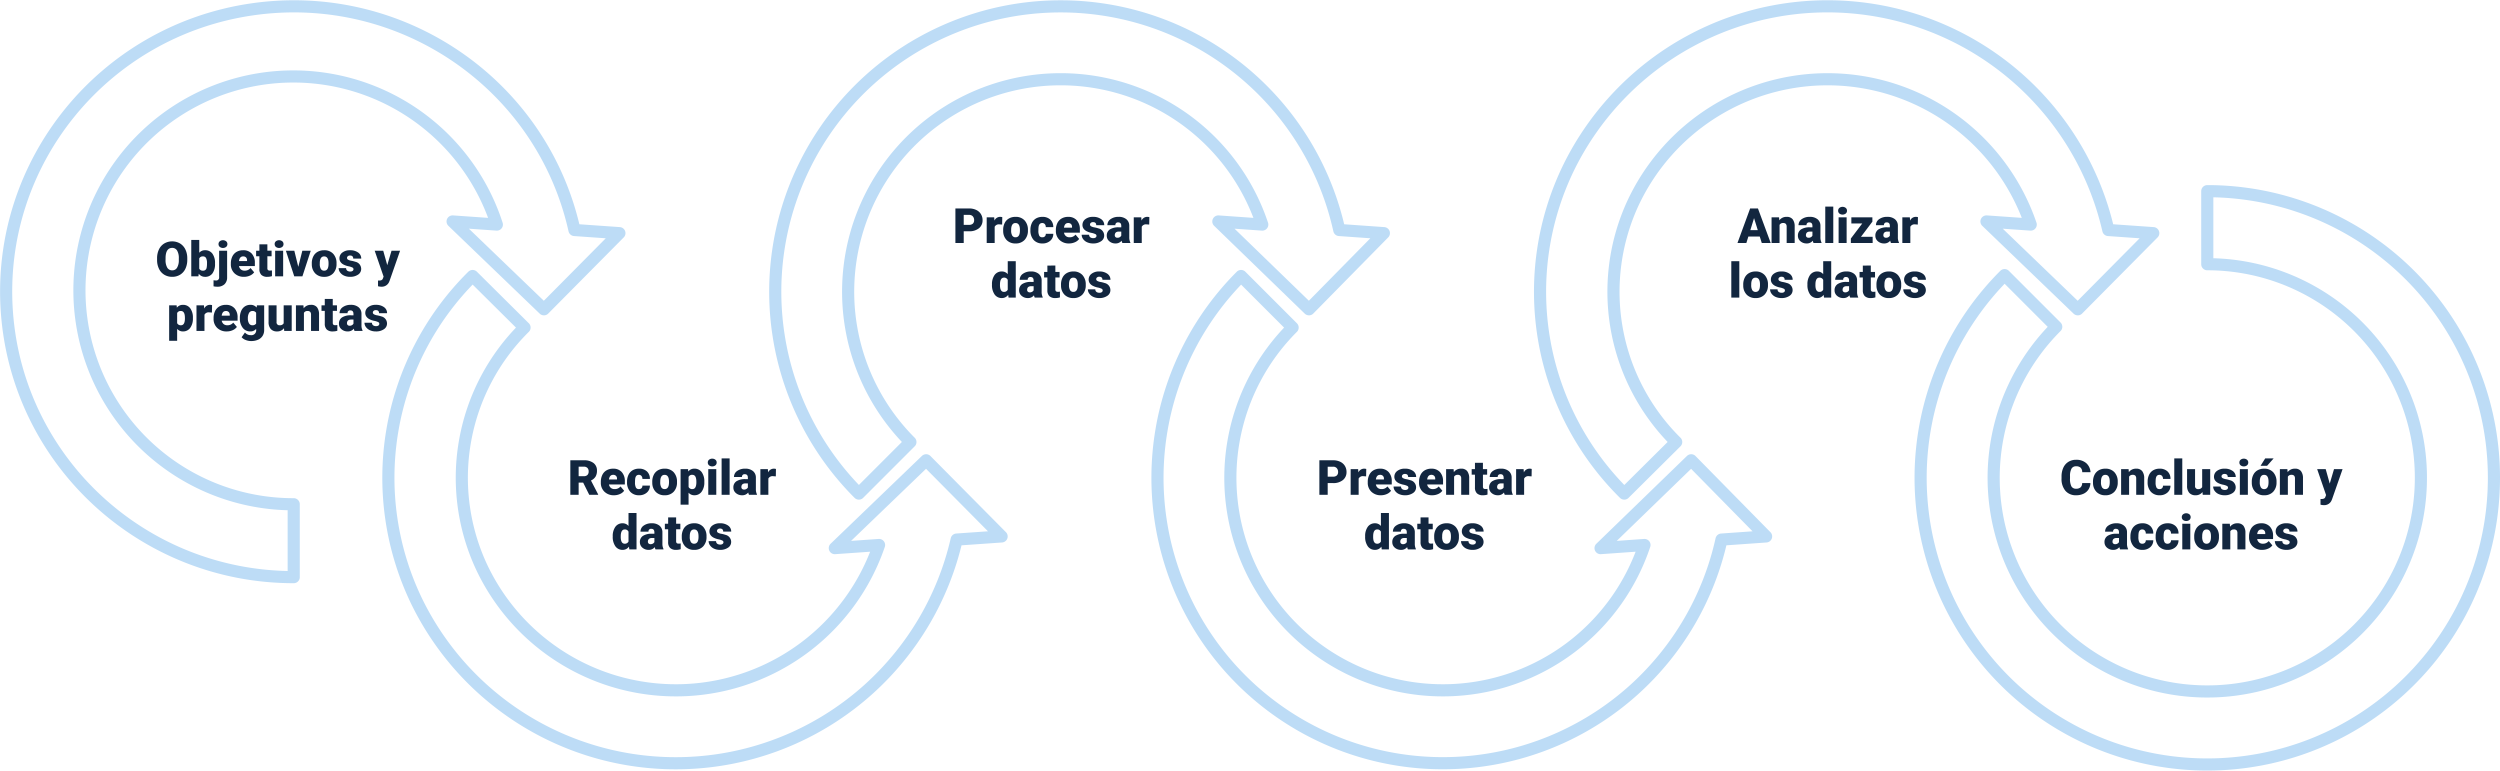 <svg xmlns="http://www.w3.org/2000/svg" width="824.028" height="253.983" viewBox="0 0 824.028 253.983">
  <g id="_8" data-name="8" transform="translate(-387.972 -2871.912)">
    <g id="Group_137143" data-name="Group 137143" transform="translate(242.517 2719.334)">
      <path id="Path_194436" data-name="Path 194436" d="M213.25,181.478l17.117,16.991a69.648,69.648,0,0,0-14.647,77.856,70.768,70.768,0,0,0,131.5-6.183l-14.581,1.024,30.1-28.949,24.875,25.1L372.8,268.352a95,95,0,0,1-177.845,20.634A93.548,93.548,0,0,1,213.25,181.478Z" transform="translate(87.981 62.076)" fill="none" stroke="#bddcf6" stroke-linejoin="round" stroke-width="4"/>
      <path id="Path_194440" data-name="Path 194440" d="M289.507,181.478l16.988,16.991a70.042,70.042,0,1,0,115.975,71.673L408,271.166l29.874-28.949,24.686,25.1-14.7,1.038a94.067,94.067,0,1,1-158.351-86.874Z" transform="translate(265.019 62.076)" fill="none" stroke="#bddcf6" stroke-linejoin="round" stroke-width="4"/>
      <path id="Path_194445" data-name="Path 194445" d="M242.266,342.807h0c-49.673,0-90.922-38.063-94.529-87.232s31.648-92.765,80.8-99.906,95.52,24.589,106.268,72.721l14.813,1.038L324.74,254.521l-30.1-28.946,14.581,1.024a70.5,70.5,0,1,0-66.955,92.185Z" fill="none" stroke="#bddcf6" stroke-linejoin="round" stroke-width="4"/>
      <path id="Path_194446" data-name="Path 194446" d="M251.507,315.26h0a94.068,94.068,0,1,1,158.351-86.874l14.7,1.038-24.686,25.093L370,225.572l14.471,1.024a70.043,70.043,0,1,0-115.975,71.673Z" transform="translate(177.038 0.004)" fill="none" stroke="#bddcf6" stroke-linejoin="round" stroke-width="4"/>
      <path id="Path_194447" data-name="Path 194447" d="M327.75,315.26h0a93.553,93.553,0,0,1-18.294-107.511A95,95,0,0,1,487.3,228.386l14.813,1.038-24.875,25.093-30.1-28.946,14.581,1.024a70.768,70.768,0,0,0-131.5-6.183,69.649,69.649,0,0,0,14.647,77.856Z" transform="translate(353.081 0.004)" fill="none" stroke="#bddcf6" stroke-linejoin="round" stroke-width="4"/>
      <path id="Path_194448" data-name="Path 194448" d="M432.308,173.043A94.486,94.486,0,1,1,365.5,200.716l17.024,17.024a70.413,70.413,0,1,0,49.786-20.621Z" transform="translate(440.689 42.547)" fill="none" stroke="#bddcf6" stroke-linejoin="round" stroke-width="4"/>
    </g>
    <path id="Path_199718" data-name="Path 199718" d="M45.7,9.547a6.708,6.708,0,0,1-.617,2.945,4.561,4.561,0,0,1-1.754,1.973,4.884,4.884,0,0,1-2.59.691,4.953,4.953,0,0,1-2.578-.668,4.554,4.554,0,0,1-1.754-1.91,6.515,6.515,0,0,1-.66-2.852V9.086a6.737,6.737,0,0,1,.613-2.949,4.55,4.55,0,0,1,1.758-1.973A5.2,5.2,0,0,1,43.3,4.156a4.632,4.632,0,0,1,1.762,1.957,6.544,6.544,0,0,1,.637,2.91ZM42.914,9.07A4.783,4.783,0,0,0,42.348,6.5a1.817,1.817,0,0,0-1.621-.879q-2.062,0-2.18,3.094l-.008.836a4.92,4.92,0,0,0,.555,2.57,1.814,1.814,0,0,0,1.648.9,1.792,1.792,0,0,0,1.6-.883,4.785,4.785,0,0,0,.57-2.539Zm11.93,1.773a5.152,5.152,0,0,1-.859,3.2,2.878,2.878,0,0,1-2.422,1.117,2.5,2.5,0,0,1-2.078-1.023L49.375,15H47.016V3h2.633V7.227a2.41,2.41,0,0,1,1.9-.836,2.879,2.879,0,0,1,2.438,1.133,5.179,5.179,0,0,1,.859,3.188ZM52.2,10.676a3.437,3.437,0,0,0-.324-1.735,1.093,1.093,0,0,0-1-.519,1.261,1.261,0,0,0-1.234.679v3.354a1.268,1.268,0,0,0,1.25.671,1.118,1.118,0,0,0,1.18-.9A6.5,6.5,0,0,0,52.2,10.676Zm6.633-4.129v8.742a3.068,3.068,0,0,1-.859,2.313,3.3,3.3,0,0,1-2.375.813,5.607,5.607,0,0,1-1.242-.133V16.289a5.037,5.037,0,0,0,.742.07A.963.963,0,0,0,56.2,15.273V6.547ZM56,4.367a1.175,1.175,0,0,1,.406-.922,1.727,1.727,0,0,1,2.109,0,1.175,1.175,0,0,1,.406.922,1.175,1.175,0,0,1-.406.922,1.727,1.727,0,0,1-2.109,0A1.175,1.175,0,0,1,56,4.367Zm8.414,10.789A4.345,4.345,0,0,1,61.266,14a4.006,4.006,0,0,1-1.2-3.02v-.219a5.191,5.191,0,0,1,.48-2.289,3.516,3.516,0,0,1,1.4-1.535,4.233,4.233,0,0,1,2.188-.543A3.659,3.659,0,0,1,66.945,7.5a4.344,4.344,0,0,1,1.031,3.082V11.6H62.742a1.9,1.9,0,0,0,.617,1.117,1.836,1.836,0,0,0,1.234.406,2.366,2.366,0,0,0,1.953-.875l1.2,1.422a3.363,3.363,0,0,1-1.395,1.082A4.713,4.713,0,0,1,64.414,15.156Zm-.3-6.734q-1.156,0-1.375,1.531H65.4v-.2a1.3,1.3,0,0,0-.32-.98A1.275,1.275,0,0,0,64.117,8.422ZM72.1,4.445v2.1h1.391V8.375H72.1v3.867a.987.987,0,0,0,.172.664.922.922,0,0,0,.68.188,3.862,3.862,0,0,0,.656-.047V14.93a4.859,4.859,0,0,1-1.484.227,2.758,2.758,0,0,1-2.008-.641,2.626,2.626,0,0,1-.648-1.945v-4.2H68.391V6.547h1.078v-2.1ZM77.3,15H74.664V6.547H77.3Zm-2.8-10.633a1.175,1.175,0,0,1,.406-.922,1.727,1.727,0,0,1,2.109,0,1.175,1.175,0,0,1,.406.922,1.175,1.175,0,0,1-.406.922,1.727,1.727,0,0,1-2.109,0A1.175,1.175,0,0,1,74.508,4.367Zm7.789,7.5,1.336-5.32h2.773L83.648,15H80.961L78.2,6.547h2.781ZM86.742,10.7a4.989,4.989,0,0,1,.492-2.254,3.52,3.52,0,0,1,1.414-1.52,4.259,4.259,0,0,1,2.164-.531A3.887,3.887,0,0,1,93.8,7.566a4.512,4.512,0,0,1,1.094,3.2v.094A4.378,4.378,0,0,1,93.8,14a3.9,3.9,0,0,1-2.973,1.16,3.942,3.942,0,0,1-2.9-1.082,4.232,4.232,0,0,1-1.18-2.934Zm2.633.164a3.145,3.145,0,0,0,.367,1.719,1.223,1.223,0,0,0,1.086.547q1.406,0,1.438-2.164V10.7q0-2.273-1.453-2.273-1.32,0-1.43,1.961Zm11.109,1.766a.608.608,0,0,0-.352-.539,5.348,5.348,0,0,0-1.336-.422,6.092,6.092,0,0,1-1.625-.574,2.722,2.722,0,0,1-.977-.863,2.061,2.061,0,0,1-.336-1.164,2.336,2.336,0,0,1,.961-1.918,3.958,3.958,0,0,1,2.516-.754,4.386,4.386,0,0,1,2.688.758,2.37,2.37,0,0,1,1.016,1.992H100.4q0-1.016-1.07-1.016a1.061,1.061,0,0,0-.7.23.714.714,0,0,0-.281.574.655.655,0,0,0,.344.57,3.248,3.248,0,0,0,1.1.359,9.486,9.486,0,0,1,1.324.336,2.406,2.406,0,0,1,1.906,2.352A2.214,2.214,0,0,1,102,14.43a4.505,4.505,0,0,1-2.66.727,4.6,4.6,0,0,1-1.937-.391A3.24,3.24,0,0,1,96.07,13.7a2.406,2.406,0,0,1-.477-1.414h2.461a1.017,1.017,0,0,0,.391.855,1.607,1.607,0,0,0,.961.27,1.264,1.264,0,0,0,.809-.219A.7.7,0,0,0,100.484,12.625Zm11.133-1.312,1.406-4.766h2.82L112.4,16.414l-.148.359a2.617,2.617,0,0,1-2.594,1.641,4.126,4.126,0,0,1-1.086-.156V16.383h.344a1.8,1.8,0,0,0,.848-.16.973.973,0,0,0,.434-.575l.211-.563-2.937-8.538h2.813ZM47.555,28.836a5.1,5.1,0,0,1-.887,3.145,2.843,2.843,0,0,1-2.395,1.176,2.437,2.437,0,0,1-1.914-.852V36.25H39.727v-11.7h2.461l.078.781a2.437,2.437,0,0,1,1.992-.937,2.866,2.866,0,0,1,2.43,1.152,5.16,5.16,0,0,1,.867,3.168Zm-2.633-.164q0-2.25-1.312-2.25a1.239,1.239,0,0,0-1.25.672v3.328a1.279,1.279,0,0,0,1.266.7q1.258,0,1.3-2.172Zm8.906-1.742-.867-.062a1.558,1.558,0,0,0-1.594.781V33H48.734V24.547H51.2l.086,1.086a2.039,2.039,0,0,1,1.852-1.242,2.567,2.567,0,0,1,.734.094Zm4.891,6.227A4.345,4.345,0,0,1,55.57,32a4.006,4.006,0,0,1-1.2-3.02v-.219a5.191,5.191,0,0,1,.48-2.289,3.516,3.516,0,0,1,1.4-1.535,4.233,4.233,0,0,1,2.188-.543A3.659,3.659,0,0,1,61.25,25.5a4.344,4.344,0,0,1,1.031,3.082V29.6H57.047a1.9,1.9,0,0,0,.617,1.117,1.836,1.836,0,0,0,1.234.406,2.366,2.366,0,0,0,1.953-.875l1.2,1.422a3.363,3.363,0,0,1-1.395,1.082A4.713,4.713,0,0,1,58.719,33.156Zm-.3-6.734q-1.156,0-1.375,1.531H59.7v-.2a1.3,1.3,0,0,0-.32-.98A1.275,1.275,0,0,0,58.422,26.422Zm4.609,2.289a5.708,5.708,0,0,1,.422-2.266,3.4,3.4,0,0,1,1.211-1.52,3.192,3.192,0,0,1,1.836-.535,2.538,2.538,0,0,1,2.063.891l.094-.734h2.391V32.68a3.564,3.564,0,0,1-.52,1.941,3.334,3.334,0,0,1-1.5,1.266,5.528,5.528,0,0,1-2.281.441,4.769,4.769,0,0,1-1.8-.352,3.251,3.251,0,0,1-1.332-.914l1.1-1.547a2.414,2.414,0,0,0,1.938.867,1.568,1.568,0,0,0,1.75-1.8V32.32a2.472,2.472,0,0,1-1.914.836,3.055,3.055,0,0,1-2.5-1.184,4.9,4.9,0,0,1-.953-3.168Zm2.641.164a3.007,3.007,0,0,0,.391,1.645,1.232,1.232,0,0,0,1.094.605,1.4,1.4,0,0,0,1.242-.57V27a1.363,1.363,0,0,0-1.227-.578,1.241,1.241,0,0,0-1.1.629A3.429,3.429,0,0,0,65.672,28.875Zm11.906,3.211a2.714,2.714,0,0,1-2.258,1.07,2.662,2.662,0,0,1-2.105-.809,3.4,3.4,0,0,1-.715-2.324V24.547h2.633v5.492a.946.946,0,0,0,1.055,1.086,1.376,1.376,0,0,0,1.289-.648v-5.93h2.648V33H77.656Zm6.406-7.539.086.992a2.867,2.867,0,0,1,2.414-1.148,2.412,2.412,0,0,1,1.973.789,3.757,3.757,0,0,1,.676,2.375V33H86.492V27.664a1.426,1.426,0,0,0-.258-.941,1.193,1.193,0,0,0-.937-.3,1.256,1.256,0,0,0-1.148.609V33H81.516V24.547Zm9.672-2.1v2.1h1.391v1.828H93.656v3.867a.987.987,0,0,0,.172.664.922.922,0,0,0,.68.188,3.862,3.862,0,0,0,.656-.047V32.93a4.859,4.859,0,0,1-1.484.227,2.758,2.758,0,0,1-2.008-.641,2.626,2.626,0,0,1-.648-1.945v-4.2H89.945V24.547h1.078v-2.1ZM100.844,33a2.973,2.973,0,0,1-.25-.758,2.448,2.448,0,0,1-2.031.914,3,3,0,0,1-2.031-.723,2.3,2.3,0,0,1-.836-1.816,2.364,2.364,0,0,1,1.016-2.078,5.174,5.174,0,0,1,2.953-.7h.813v-.448q0-1.17-1.008-1.17a.824.824,0,0,0-.937.926H95.9a2.36,2.36,0,0,1,1.043-1.99,4.383,4.383,0,0,1,2.66-.765,3.843,3.843,0,0,1,2.555.789,2.743,2.743,0,0,1,.961,2.164v3.742a3.832,3.832,0,0,0,.359,1.781V33ZM99.2,31.281a1.469,1.469,0,0,0,.816-.211,1.322,1.322,0,0,0,.465-.477V29.242h-.766q-1.375,0-1.375,1.234a.754.754,0,0,0,.242.582A.876.876,0,0,0,99.2,31.281Zm9.8-.656a.608.608,0,0,0-.352-.539,5.348,5.348,0,0,0-1.336-.422,6.092,6.092,0,0,1-1.625-.574,2.722,2.722,0,0,1-.977-.863,2.061,2.061,0,0,1-.336-1.164,2.336,2.336,0,0,1,.961-1.918,3.958,3.958,0,0,1,2.516-.754,4.386,4.386,0,0,1,2.688.758,2.37,2.37,0,0,1,1.016,1.992h-2.641q0-1.016-1.07-1.016a1.061,1.061,0,0,0-.7.23.714.714,0,0,0-.281.574.655.655,0,0,0,.344.57,3.248,3.248,0,0,0,1.1.359,9.486,9.486,0,0,1,1.324.336,2.406,2.406,0,0,1,1.906,2.352,2.214,2.214,0,0,1-1.027,1.883,4.505,4.505,0,0,1-2.66.727,4.6,4.6,0,0,1-1.937-.391,3.24,3.24,0,0,1-1.328-1.062,2.406,2.406,0,0,1-.477-1.414h2.461a1.017,1.017,0,0,0,.391.855,1.607,1.607,0,0,0,.961.27,1.264,1.264,0,0,0,.809-.219A.7.7,0,0,0,109,30.625Z" transform="translate(404 2948)" fill="#12263f"/>
    <path id="Path_199717" data-name="Path 199717" d="M46.184,10.977H44.7V15H41.957V3.625h4.477a5,5,0,0,1,3.164.9,3.041,3.041,0,0,1,1.141,2.536,3.693,3.693,0,0,1-.48,1.967,3.41,3.41,0,0,1-1.5,1.264l2.375,4.593V15H48.191ZM44.7,8.867h1.734a1.557,1.557,0,0,0,1.176-.411A1.59,1.59,0,0,0,48,7.309a1.608,1.608,0,0,0-.4-1.155,1.542,1.542,0,0,0-1.172-.419H44.7Zm11.664,6.289A4.345,4.345,0,0,1,53.215,14a4.006,4.006,0,0,1-1.2-3.02v-.219a5.191,5.191,0,0,1,.48-2.289,3.516,3.516,0,0,1,1.4-1.535,4.233,4.233,0,0,1,2.188-.543A3.659,3.659,0,0,1,58.895,7.5a4.344,4.344,0,0,1,1.031,3.082V11.6H54.691a1.9,1.9,0,0,0,.617,1.117,1.836,1.836,0,0,0,1.234.406A2.366,2.366,0,0,0,58.5,12.25l1.2,1.422A3.363,3.363,0,0,1,58.3,14.754,4.713,4.713,0,0,1,56.363,15.156Zm-.3-6.734q-1.156,0-1.375,1.531h2.656v-.2a1.3,1.3,0,0,0-.32-.98A1.275,1.275,0,0,0,56.066,8.422Zm8.492,4.7a1.171,1.171,0,0,0,.859-.3,1.1,1.1,0,0,0,.3-.84h2.469a2.922,2.922,0,0,1-1,2.281,3.705,3.705,0,0,1-2.566.891A3.751,3.751,0,0,1,61.715,14a4.556,4.556,0,0,1-1.062-3.2v-.109a5.149,5.149,0,0,1,.473-2.262,3.441,3.441,0,0,1,1.363-1.508A4.065,4.065,0,0,1,64.6,6.391a3.658,3.658,0,0,1,2.617.914,3.242,3.242,0,0,1,.969,2.477H65.715a1.445,1.445,0,0,0-.32-1.008,1.106,1.106,0,0,0-.859-.352q-1.023,0-1.2,1.3a9.206,9.206,0,0,0-.055,1.141,3.616,3.616,0,0,0,.3,1.766A1.055,1.055,0,0,0,64.559,13.125Zm4.406-2.43a4.989,4.989,0,0,1,.492-2.254,3.52,3.52,0,0,1,1.414-1.52,4.259,4.259,0,0,1,2.164-.531,3.887,3.887,0,0,1,2.992,1.176,4.512,4.512,0,0,1,1.094,3.2v.094A4.378,4.378,0,0,1,76.023,14a3.9,3.9,0,0,1-2.973,1.16,3.942,3.942,0,0,1-2.9-1.082,4.232,4.232,0,0,1-1.18-2.934Zm2.633.164a3.145,3.145,0,0,0,.367,1.719,1.223,1.223,0,0,0,1.086.547q1.406,0,1.438-2.164V10.7q0-2.273-1.453-2.273-1.32,0-1.43,1.961Zm14.531-.023a5.1,5.1,0,0,1-.887,3.145,2.843,2.843,0,0,1-2.395,1.176,2.437,2.437,0,0,1-1.914-.852V18.25H78.3V6.547h2.461l.078.781a2.437,2.437,0,0,1,1.992-.937,2.866,2.866,0,0,1,2.43,1.152,5.16,5.16,0,0,1,.867,3.168ZM83.5,10.672q0-2.25-1.312-2.25a1.239,1.239,0,0,0-1.25.672v3.328a1.279,1.279,0,0,0,1.266.7q1.258,0,1.3-2.172ZM90.066,15H87.426V6.547h2.641ZM87.27,4.367a1.175,1.175,0,0,1,.406-.922,1.727,1.727,0,0,1,2.109,0,1.175,1.175,0,0,1,.406.922,1.175,1.175,0,0,1-.406.922,1.727,1.727,0,0,1-2.109,0A1.175,1.175,0,0,1,87.27,4.367ZM94.465,15H91.824V3h2.641Zm6.383,0a2.973,2.973,0,0,1-.25-.758,2.448,2.448,0,0,1-2.031.914,3,3,0,0,1-2.031-.723,2.3,2.3,0,0,1-.836-1.816,2.364,2.364,0,0,1,1.016-2.078,5.174,5.174,0,0,1,2.953-.7h.813V9.388q0-1.17-1.008-1.17a.824.824,0,0,0-.937.926H95.9a2.36,2.36,0,0,1,1.043-1.99,4.383,4.383,0,0,1,2.66-.765,3.843,3.843,0,0,1,2.555.789,2.743,2.743,0,0,1,.961,2.164v3.742a3.832,3.832,0,0,0,.359,1.781V15ZM99.2,13.281a1.469,1.469,0,0,0,.816-.211,1.322,1.322,0,0,0,.465-.477V11.242h-.766q-1.375,0-1.375,1.234a.754.754,0,0,0,.242.582A.876.876,0,0,0,99.2,13.281ZM109.691,8.93l-.867-.062a1.558,1.558,0,0,0-1.594.781V15H104.6V6.547h2.469l.086,1.086A2.039,2.039,0,0,1,109,6.391a2.567,2.567,0,0,1,.734.094ZM55.941,28.711a5.164,5.164,0,0,1,.867-3.164,2.854,2.854,0,0,1,2.422-1.156,2.428,2.428,0,0,1,1.906.891V21h2.641V33H61.41l-.133-.906a2.493,2.493,0,0,1-2.062,1.063A2.849,2.849,0,0,1,56.824,32,5.327,5.327,0,0,1,55.941,28.711Zm2.633.164q0,2.25,1.313,2.25a1.3,1.3,0,0,0,1.25-.734V27.172a1.261,1.261,0,0,0-1.234-.75q-1.219,0-1.32,1.969ZM70.035,33a2.973,2.973,0,0,1-.25-.758,2.448,2.448,0,0,1-2.031.914,3,3,0,0,1-2.031-.723,2.3,2.3,0,0,1-.836-1.816A2.364,2.364,0,0,1,65.9,28.539a5.174,5.174,0,0,1,2.953-.7h.813v-.448q0-1.17-1.008-1.17a.824.824,0,0,0-.937.926H65.09a2.36,2.36,0,0,1,1.043-1.99,4.383,4.383,0,0,1,2.66-.765,3.843,3.843,0,0,1,2.555.789,2.743,2.743,0,0,1,.961,2.164v3.742a3.832,3.832,0,0,0,.359,1.781V33Zm-1.648-1.719a1.469,1.469,0,0,0,.816-.211,1.322,1.322,0,0,0,.465-.477V29.242H68.9q-1.375,0-1.375,1.234a.754.754,0,0,0,.242.582A.876.876,0,0,0,68.387,31.281Zm8.445-8.836v2.1h1.391v1.828H76.832v3.867a.987.987,0,0,0,.172.664.922.922,0,0,0,.68.188,3.862,3.862,0,0,0,.656-.047V32.93a4.859,4.859,0,0,1-1.484.227,2.758,2.758,0,0,1-2.008-.641A2.626,2.626,0,0,1,74.2,30.57v-4.2H73.121V24.547H74.2v-2.1Zm1.859,6.25a4.989,4.989,0,0,1,.492-2.254,3.52,3.52,0,0,1,1.414-1.52,4.259,4.259,0,0,1,2.164-.531,3.887,3.887,0,0,1,2.992,1.176,4.512,4.512,0,0,1,1.094,3.2v.094A4.378,4.378,0,0,1,85.75,32a3.9,3.9,0,0,1-2.973,1.16,3.942,3.942,0,0,1-2.9-1.082,4.232,4.232,0,0,1-1.18-2.934Zm2.633.164a3.145,3.145,0,0,0,.367,1.719,1.223,1.223,0,0,0,1.086.547q1.406,0,1.438-2.164V28.7q0-2.273-1.453-2.273-1.32,0-1.43,1.961Zm11.109,1.766a.608.608,0,0,0-.352-.539,5.348,5.348,0,0,0-1.336-.422,6.092,6.092,0,0,1-1.625-.574,2.722,2.722,0,0,1-.977-.863,2.061,2.061,0,0,1-.336-1.164,2.336,2.336,0,0,1,.961-1.918,3.958,3.958,0,0,1,2.516-.754,4.386,4.386,0,0,1,2.688.758,2.37,2.37,0,0,1,1.016,1.992H92.348q0-1.016-1.07-1.016a1.061,1.061,0,0,0-.7.23.714.714,0,0,0-.281.574.655.655,0,0,0,.344.57,3.248,3.248,0,0,0,1.1.359,9.486,9.486,0,0,1,1.324.336,2.406,2.406,0,0,1,1.906,2.352,2.214,2.214,0,0,1-1.027,1.883,4.505,4.505,0,0,1-2.66.727,4.6,4.6,0,0,1-1.937-.391A3.24,3.24,0,0,1,88.02,31.7a2.406,2.406,0,0,1-.477-1.414H90a1.017,1.017,0,0,0,.391.855,1.607,1.607,0,0,0,.961.27,1.264,1.264,0,0,0,.809-.219A.7.7,0,0,0,92.434,30.625Z" transform="translate(534 3020)" fill="#12263f"/>
    <path id="Path_199715" data-name="Path 199715" d="M46.625,11.141V15H43.883V3.625h4.539a5.287,5.287,0,0,1,2.309.48,3.621,3.621,0,0,1,1.555,1.367,3.734,3.734,0,0,1,.551,2.012,3.291,3.291,0,0,1-1.191,2.66,4.943,4.943,0,0,1-3.27,1Zm0-2.117h1.8a1.7,1.7,0,0,0,1.215-.4A1.48,1.48,0,0,0,50.055,7.5a1.83,1.83,0,0,0-.43-1.273,1.522,1.522,0,0,0-1.172-.484H46.625ZM59.289,8.93l-.867-.062a1.558,1.558,0,0,0-1.594.781V15H54.2V6.547h2.469l.086,1.086A2.039,2.039,0,0,1,58.6,6.391a2.567,2.567,0,0,1,.734.094Zm.336,1.766a4.989,4.989,0,0,1,.492-2.254,3.52,3.52,0,0,1,1.414-1.52A4.259,4.259,0,0,1,63.7,6.391a3.887,3.887,0,0,1,2.992,1.176,4.512,4.512,0,0,1,1.094,3.2v.094A4.378,4.378,0,0,1,66.684,14a3.9,3.9,0,0,1-2.973,1.16,3.942,3.942,0,0,1-2.9-1.082,4.232,4.232,0,0,1-1.18-2.934Zm2.633.164a3.145,3.145,0,0,0,.367,1.719,1.223,1.223,0,0,0,1.086.547q1.406,0,1.438-2.164V10.7q0-2.273-1.453-2.273-1.32,0-1.43,1.961Zm10.258,2.266a1.171,1.171,0,0,0,.859-.3,1.1,1.1,0,0,0,.3-.84h2.469a2.922,2.922,0,0,1-1,2.281,3.705,3.705,0,0,1-2.566.891A3.751,3.751,0,0,1,69.672,14a4.556,4.556,0,0,1-1.062-3.2v-.109a5.149,5.149,0,0,1,.473-2.262,3.441,3.441,0,0,1,1.363-1.508,4.065,4.065,0,0,1,2.109-.527,3.658,3.658,0,0,1,2.617.914,3.242,3.242,0,0,1,.969,2.477H73.672a1.445,1.445,0,0,0-.32-1.008,1.106,1.106,0,0,0-.859-.352q-1.023,0-1.2,1.3a9.206,9.206,0,0,0-.055,1.141,3.616,3.616,0,0,0,.3,1.766A1.055,1.055,0,0,0,72.516,13.125Zm8.828,2.031A4.345,4.345,0,0,1,78.2,14a4.006,4.006,0,0,1-1.2-3.02v-.219a5.191,5.191,0,0,1,.48-2.289,3.516,3.516,0,0,1,1.4-1.535,4.233,4.233,0,0,1,2.188-.543A3.659,3.659,0,0,1,83.875,7.5a4.344,4.344,0,0,1,1.031,3.082V11.6H79.672a1.9,1.9,0,0,0,.617,1.117,1.836,1.836,0,0,0,1.234.406,2.366,2.366,0,0,0,1.953-.875l1.2,1.422a3.363,3.363,0,0,1-1.395,1.082A4.713,4.713,0,0,1,81.344,15.156Zm-.3-6.734q-1.156,0-1.375,1.531h2.656v-.2a1.3,1.3,0,0,0-.32-.98A1.275,1.275,0,0,0,81.047,8.422Zm9.344,4.2a.608.608,0,0,0-.352-.539,5.348,5.348,0,0,0-1.336-.422,6.092,6.092,0,0,1-1.625-.574,2.722,2.722,0,0,1-.977-.863,2.061,2.061,0,0,1-.336-1.164,2.336,2.336,0,0,1,.961-1.918,3.958,3.958,0,0,1,2.516-.754,4.386,4.386,0,0,1,2.688.758,2.37,2.37,0,0,1,1.016,1.992H90.3q0-1.016-1.07-1.016a1.061,1.061,0,0,0-.7.23.714.714,0,0,0-.281.574.655.655,0,0,0,.344.57,3.248,3.248,0,0,0,1.1.359,9.486,9.486,0,0,1,1.324.336,2.406,2.406,0,0,1,1.906,2.352A2.214,2.214,0,0,1,91.9,14.43a4.505,4.505,0,0,1-2.66.727,4.6,4.6,0,0,1-1.937-.391A3.24,3.24,0,0,1,85.977,13.7a2.406,2.406,0,0,1-.477-1.414h2.461a1.017,1.017,0,0,0,.391.855,1.607,1.607,0,0,0,.961.27,1.264,1.264,0,0,0,.809-.219A.7.7,0,0,0,90.391,12.625ZM98.922,15a2.973,2.973,0,0,1-.25-.758,2.448,2.448,0,0,1-2.031.914,3,3,0,0,1-2.031-.723,2.3,2.3,0,0,1-.836-1.816,2.364,2.364,0,0,1,1.016-2.078,5.174,5.174,0,0,1,2.953-.7h.813V9.388q0-1.17-1.008-1.17a.824.824,0,0,0-.937.926H93.977a2.36,2.36,0,0,1,1.043-1.99,4.383,4.383,0,0,1,2.66-.765,3.843,3.843,0,0,1,2.555.789,2.743,2.743,0,0,1,.961,2.164v3.742a3.832,3.832,0,0,0,.359,1.781V15Zm-1.648-1.719a1.469,1.469,0,0,0,.816-.211,1.322,1.322,0,0,0,.465-.477V11.242h-.766q-1.375,0-1.375,1.234a.754.754,0,0,0,.242.582A.876.876,0,0,0,97.273,13.281ZM107.766,8.93l-.867-.062a1.558,1.558,0,0,0-1.594.781V15h-2.633V6.547h2.469l.086,1.086a2.039,2.039,0,0,1,1.852-1.242,2.567,2.567,0,0,1,.734.094ZM55.941,28.711a5.164,5.164,0,0,1,.867-3.164,2.854,2.854,0,0,1,2.422-1.156,2.428,2.428,0,0,1,1.906.891V21h2.641V33H61.41l-.133-.906a2.493,2.493,0,0,1-2.062,1.063A2.849,2.849,0,0,1,56.824,32,5.327,5.327,0,0,1,55.941,28.711Zm2.633.164q0,2.25,1.313,2.25a1.3,1.3,0,0,0,1.25-.734V27.172a1.261,1.261,0,0,0-1.234-.75q-1.219,0-1.32,1.969ZM70.035,33a2.973,2.973,0,0,1-.25-.758,2.448,2.448,0,0,1-2.031.914,3,3,0,0,1-2.031-.723,2.3,2.3,0,0,1-.836-1.816A2.364,2.364,0,0,1,65.9,28.539a5.174,5.174,0,0,1,2.953-.7h.813v-.448q0-1.17-1.008-1.17a.824.824,0,0,0-.937.926H65.09a2.36,2.36,0,0,1,1.043-1.99,4.383,4.383,0,0,1,2.66-.765,3.843,3.843,0,0,1,2.555.789,2.743,2.743,0,0,1,.961,2.164v3.742a3.832,3.832,0,0,0,.359,1.781V33Zm-1.648-1.719a1.469,1.469,0,0,0,.816-.211,1.322,1.322,0,0,0,.465-.477V29.242H68.9q-1.375,0-1.375,1.234a.754.754,0,0,0,.242.582A.876.876,0,0,0,68.387,31.281Zm8.445-8.836v2.1h1.391v1.828H76.832v3.867a.987.987,0,0,0,.172.664.922.922,0,0,0,.68.188,3.862,3.862,0,0,0,.656-.047V32.93a4.859,4.859,0,0,1-1.484.227,2.758,2.758,0,0,1-2.008-.641A2.626,2.626,0,0,1,74.2,30.57v-4.2H73.121V24.547H74.2v-2.1Zm1.859,6.25a4.989,4.989,0,0,1,.492-2.254,3.52,3.52,0,0,1,1.414-1.52,4.259,4.259,0,0,1,2.164-.531,3.887,3.887,0,0,1,2.992,1.176,4.512,4.512,0,0,1,1.094,3.2v.094A4.378,4.378,0,0,1,85.75,32a3.9,3.9,0,0,1-2.973,1.16,3.942,3.942,0,0,1-2.9-1.082,4.232,4.232,0,0,1-1.18-2.934Zm2.633.164a3.145,3.145,0,0,0,.367,1.719,1.223,1.223,0,0,0,1.086.547q1.406,0,1.438-2.164V28.7q0-2.273-1.453-2.273-1.32,0-1.43,1.961Zm11.109,1.766a.608.608,0,0,0-.352-.539,5.348,5.348,0,0,0-1.336-.422,6.092,6.092,0,0,1-1.625-.574,2.722,2.722,0,0,1-.977-.863,2.061,2.061,0,0,1-.336-1.164,2.336,2.336,0,0,1,.961-1.918,3.958,3.958,0,0,1,2.516-.754,4.386,4.386,0,0,1,2.688.758,2.37,2.37,0,0,1,1.016,1.992H92.348q0-1.016-1.07-1.016a1.061,1.061,0,0,0-.7.23.714.714,0,0,0-.281.574.655.655,0,0,0,.344.57,3.248,3.248,0,0,0,1.1.359,9.486,9.486,0,0,1,1.324.336,2.406,2.406,0,0,1,1.906,2.352,2.214,2.214,0,0,1-1.027,1.883,4.505,4.505,0,0,1-2.66.727,4.6,4.6,0,0,1-1.937-.391A3.24,3.24,0,0,1,88.02,31.7a2.406,2.406,0,0,1-.477-1.414H90a1.017,1.017,0,0,0,.391.855,1.607,1.607,0,0,0,.961.27,1.264,1.264,0,0,0,.809-.219A.7.7,0,0,0,92.434,30.625Z" transform="translate(659 2937)" fill="#12263f"/>
    <path id="Path_199716" data-name="Path 199716" d="M43.594,11.141V15H40.852V3.625h4.539a5.287,5.287,0,0,1,2.309.48,3.621,3.621,0,0,1,1.555,1.367A3.734,3.734,0,0,1,49.8,7.484a3.291,3.291,0,0,1-1.191,2.66,4.943,4.943,0,0,1-3.27,1Zm0-2.117h1.8a1.7,1.7,0,0,0,1.215-.4A1.48,1.48,0,0,0,47.023,7.5a1.83,1.83,0,0,0-.43-1.273,1.522,1.522,0,0,0-1.172-.484H43.594ZM56.258,8.93l-.867-.062a1.558,1.558,0,0,0-1.594.781V15H51.164V6.547h2.469l.086,1.086A2.039,2.039,0,0,1,55.57,6.391a2.567,2.567,0,0,1,.734.094Zm4.891,6.227A4.345,4.345,0,0,1,58,14a4.006,4.006,0,0,1-1.2-3.02v-.219a5.191,5.191,0,0,1,.48-2.289,3.516,3.516,0,0,1,1.4-1.535,4.233,4.233,0,0,1,2.188-.543A3.659,3.659,0,0,1,63.68,7.5a4.344,4.344,0,0,1,1.031,3.082V11.6H59.477a1.9,1.9,0,0,0,.617,1.117,1.836,1.836,0,0,0,1.234.406,2.366,2.366,0,0,0,1.953-.875l1.2,1.422a3.363,3.363,0,0,1-1.395,1.082A4.713,4.713,0,0,1,61.148,15.156Zm-.3-6.734q-1.156,0-1.375,1.531h2.656v-.2a1.3,1.3,0,0,0-.32-.98A1.275,1.275,0,0,0,60.852,8.422Zm9.344,4.2a.608.608,0,0,0-.352-.539,5.348,5.348,0,0,0-1.336-.422,6.092,6.092,0,0,1-1.625-.574,2.722,2.722,0,0,1-.977-.863,2.061,2.061,0,0,1-.336-1.164,2.336,2.336,0,0,1,.961-1.918,3.958,3.958,0,0,1,2.516-.754,4.386,4.386,0,0,1,2.688.758A2.37,2.37,0,0,1,72.75,9.141H70.109q0-1.016-1.07-1.016a1.061,1.061,0,0,0-.7.23.714.714,0,0,0-.281.574.655.655,0,0,0,.344.57,3.248,3.248,0,0,0,1.1.359,9.486,9.486,0,0,1,1.324.336,2.406,2.406,0,0,1,1.906,2.352,2.214,2.214,0,0,1-1.027,1.883,4.505,4.505,0,0,1-2.66.727,4.6,4.6,0,0,1-1.937-.391A3.24,3.24,0,0,1,65.781,13.7a2.406,2.406,0,0,1-.477-1.414h2.461a1.017,1.017,0,0,0,.391.855,1.607,1.607,0,0,0,.961.27,1.264,1.264,0,0,0,.809-.219A.7.7,0,0,0,70.2,12.625Zm7.859,2.531A4.345,4.345,0,0,1,74.906,14a4.006,4.006,0,0,1-1.2-3.02v-.219a5.191,5.191,0,0,1,.48-2.289,3.516,3.516,0,0,1,1.4-1.535,4.233,4.233,0,0,1,2.188-.543A3.659,3.659,0,0,1,80.586,7.5a4.344,4.344,0,0,1,1.031,3.082V11.6H76.383A1.9,1.9,0,0,0,77,12.719a1.836,1.836,0,0,0,1.234.406,2.366,2.366,0,0,0,1.953-.875l1.2,1.422A3.363,3.363,0,0,1,80,14.754,4.713,4.713,0,0,1,78.055,15.156Zm-.3-6.734q-1.156,0-1.375,1.531h2.656v-.2a1.3,1.3,0,0,0-.32-.98A1.275,1.275,0,0,0,77.758,8.422Zm7.336-1.875.086.992a2.867,2.867,0,0,1,2.414-1.148,2.412,2.412,0,0,1,1.973.789,3.757,3.757,0,0,1,.676,2.375V15H87.6V9.664a1.426,1.426,0,0,0-.258-.941,1.193,1.193,0,0,0-.937-.3,1.256,1.256,0,0,0-1.148.609V15H82.625V6.547Zm9.672-2.1v2.1h1.391V8.375H94.766v3.867a.987.987,0,0,0,.172.664.922.922,0,0,0,.68.188,3.862,3.862,0,0,0,.656-.047V14.93a4.859,4.859,0,0,1-1.484.227,2.758,2.758,0,0,1-2.008-.641,2.626,2.626,0,0,1-.648-1.945v-4.2H91.055V6.547h1.078v-2.1ZM101.953,15a2.973,2.973,0,0,1-.25-.758,2.448,2.448,0,0,1-2.031.914,3,3,0,0,1-2.031-.723,2.3,2.3,0,0,1-.836-1.816,2.364,2.364,0,0,1,1.016-2.078,5.174,5.174,0,0,1,2.953-.7h.813V9.388q0-1.17-1.008-1.17a.824.824,0,0,0-.937.926H97.008a2.36,2.36,0,0,1,1.043-1.99,4.383,4.383,0,0,1,2.66-.765,3.843,3.843,0,0,1,2.555.789,2.743,2.743,0,0,1,.961,2.164v3.742a3.832,3.832,0,0,0,.359,1.781V15ZM100.3,13.281a1.469,1.469,0,0,0,.816-.211,1.322,1.322,0,0,0,.465-.477V11.242h-.766q-1.375,0-1.375,1.234a.754.754,0,0,0,.242.582A.876.876,0,0,0,100.3,13.281ZM110.8,8.93l-.867-.062a1.558,1.558,0,0,0-1.594.781V15H105.7V6.547h2.469l.086,1.086a2.039,2.039,0,0,1,1.852-1.242,2.567,2.567,0,0,1,.734.094ZM55.941,28.711a5.164,5.164,0,0,1,.867-3.164,2.854,2.854,0,0,1,2.422-1.156,2.428,2.428,0,0,1,1.906.891V21h2.641V33H61.41l-.133-.906a2.493,2.493,0,0,1-2.062,1.063A2.849,2.849,0,0,1,56.824,32,5.327,5.327,0,0,1,55.941,28.711Zm2.633.164q0,2.25,1.313,2.25a1.3,1.3,0,0,0,1.25-.734V27.172a1.261,1.261,0,0,0-1.234-.75q-1.219,0-1.32,1.969ZM70.035,33a2.973,2.973,0,0,1-.25-.758,2.448,2.448,0,0,1-2.031.914,3,3,0,0,1-2.031-.723,2.3,2.3,0,0,1-.836-1.816A2.364,2.364,0,0,1,65.9,28.539a5.174,5.174,0,0,1,2.953-.7h.813v-.448q0-1.17-1.008-1.17a.824.824,0,0,0-.937.926H65.09a2.36,2.36,0,0,1,1.043-1.99,4.383,4.383,0,0,1,2.66-.765,3.843,3.843,0,0,1,2.555.789,2.743,2.743,0,0,1,.961,2.164v3.742a3.832,3.832,0,0,0,.359,1.781V33Zm-1.648-1.719a1.469,1.469,0,0,0,.816-.211,1.322,1.322,0,0,0,.465-.477V29.242H68.9q-1.375,0-1.375,1.234a.754.754,0,0,0,.242.582A.876.876,0,0,0,68.387,31.281Zm8.445-8.836v2.1h1.391v1.828H76.832v3.867a.987.987,0,0,0,.172.664.922.922,0,0,0,.68.188,3.862,3.862,0,0,0,.656-.047V32.93a4.859,4.859,0,0,1-1.484.227,2.758,2.758,0,0,1-2.008-.641A2.626,2.626,0,0,1,74.2,30.57v-4.2H73.121V24.547H74.2v-2.1Zm1.859,6.25a4.989,4.989,0,0,1,.492-2.254,3.52,3.52,0,0,1,1.414-1.52,4.259,4.259,0,0,1,2.164-.531,3.887,3.887,0,0,1,2.992,1.176,4.512,4.512,0,0,1,1.094,3.2v.094A4.378,4.378,0,0,1,85.75,32a3.9,3.9,0,0,1-2.973,1.16,3.942,3.942,0,0,1-2.9-1.082,4.232,4.232,0,0,1-1.18-2.934Zm2.633.164a3.145,3.145,0,0,0,.367,1.719,1.223,1.223,0,0,0,1.086.547q1.406,0,1.438-2.164V28.7q0-2.273-1.453-2.273-1.32,0-1.43,1.961Zm11.109,1.766a.608.608,0,0,0-.352-.539,5.348,5.348,0,0,0-1.336-.422,6.092,6.092,0,0,1-1.625-.574,2.722,2.722,0,0,1-.977-.863,2.061,2.061,0,0,1-.336-1.164,2.336,2.336,0,0,1,.961-1.918,3.958,3.958,0,0,1,2.516-.754,4.386,4.386,0,0,1,2.688.758,2.37,2.37,0,0,1,1.016,1.992H92.348q0-1.016-1.07-1.016a1.061,1.061,0,0,0-.7.23.714.714,0,0,0-.281.574.655.655,0,0,0,.344.57,3.248,3.248,0,0,0,1.1.359,9.486,9.486,0,0,1,1.324.336,2.406,2.406,0,0,1,1.906,2.352,2.214,2.214,0,0,1-1.027,1.883,4.505,4.505,0,0,1-2.66.727,4.6,4.6,0,0,1-1.937-.391A3.24,3.24,0,0,1,88.02,31.7a2.406,2.406,0,0,1-.477-1.414H90a1.017,1.017,0,0,0,.391.855,1.607,1.607,0,0,0,.961.27,1.264,1.264,0,0,0,.809-.219A.7.7,0,0,0,92.434,30.625Z" transform="translate(782 3020)" fill="#12263f"/>
    <path id="Path_199714" data-name="Path 199714" d="M53.008,12.875H49.25L48.594,15h-2.93L49.836,3.625h2.578L56.617,15H53.672Zm-3.1-2.117h2.445L51.125,6.813Zm9.461-4.211.086.992a2.867,2.867,0,0,1,2.414-1.148,2.412,2.412,0,0,1,1.973.789,3.757,3.757,0,0,1,.676,2.375V15H61.875V9.664a1.426,1.426,0,0,0-.258-.941,1.193,1.193,0,0,0-.937-.3,1.256,1.256,0,0,0-1.148.609V15H56.9V6.547ZM70.734,15a2.973,2.973,0,0,1-.25-.758,2.448,2.448,0,0,1-2.031.914,3,3,0,0,1-2.031-.723,2.3,2.3,0,0,1-.836-1.816A2.364,2.364,0,0,1,66.6,10.539a5.174,5.174,0,0,1,2.953-.7h.813V9.388q0-1.17-1.008-1.17a.824.824,0,0,0-.937.926H65.789a2.36,2.36,0,0,1,1.043-1.99,4.383,4.383,0,0,1,2.66-.765,3.843,3.843,0,0,1,2.555.789,2.743,2.743,0,0,1,.961,2.164v3.742a3.832,3.832,0,0,0,.359,1.781V15Zm-1.648-1.719a1.469,1.469,0,0,0,.816-.211,1.322,1.322,0,0,0,.465-.477V11.242H69.6q-1.375,0-1.375,1.234a.754.754,0,0,0,.242.582A.876.876,0,0,0,69.086,13.281ZM77.242,15H74.6V3h2.641Zm4.4,0H79V6.547h2.641Zm-2.8-10.633a1.175,1.175,0,0,1,.406-.922,1.727,1.727,0,0,1,2.109,0,1.175,1.175,0,0,1,.406.922,1.175,1.175,0,0,1-.406.922,1.727,1.727,0,0,1-2.109,0A1.175,1.175,0,0,1,78.844,4.367Zm7.523,8.6h3.852V15h-7.18V13.531l3.75-4.953H83.2V6.547h6.93V7.969ZM96.258,15a2.973,2.973,0,0,1-.25-.758,2.448,2.448,0,0,1-2.031.914,3,3,0,0,1-2.031-.723,2.3,2.3,0,0,1-.836-1.816,2.364,2.364,0,0,1,1.016-2.078,5.174,5.174,0,0,1,2.953-.7h.813V9.388q0-1.17-1.008-1.17a.824.824,0,0,0-.937.926H91.313a2.36,2.36,0,0,1,1.043-1.99,4.383,4.383,0,0,1,2.66-.765,3.843,3.843,0,0,1,2.555.789,2.743,2.743,0,0,1,.961,2.164v3.742a3.832,3.832,0,0,0,.359,1.781V15Zm-1.648-1.719a1.469,1.469,0,0,0,.816-.211,1.322,1.322,0,0,0,.465-.477V11.242h-.766q-1.375,0-1.375,1.234a.754.754,0,0,0,.242.582A.876.876,0,0,0,94.609,13.281ZM105.1,8.93l-.867-.062a1.558,1.558,0,0,0-1.594.781V15h-2.633V6.547h2.469l.086,1.086a2.039,2.039,0,0,1,1.852-1.242,2.567,2.567,0,0,1,.734.094ZM46.27,33H43.629V21H46.27Zm1.289-4.3a4.989,4.989,0,0,1,.492-2.254,3.52,3.52,0,0,1,1.414-1.52,4.259,4.259,0,0,1,2.164-.531,3.887,3.887,0,0,1,2.992,1.176,4.512,4.512,0,0,1,1.094,3.2v.094A4.378,4.378,0,0,1,54.617,32a3.9,3.9,0,0,1-2.973,1.16,3.942,3.942,0,0,1-2.9-1.082,4.232,4.232,0,0,1-1.18-2.934Zm2.633.164a3.145,3.145,0,0,0,.367,1.719,1.223,1.223,0,0,0,1.086.547q1.406,0,1.438-2.164V28.7q0-2.273-1.453-2.273-1.32,0-1.43,1.961ZM61.3,30.625a.608.608,0,0,0-.352-.539,5.348,5.348,0,0,0-1.336-.422,6.092,6.092,0,0,1-1.625-.574,2.722,2.722,0,0,1-.977-.863,2.061,2.061,0,0,1-.336-1.164,2.336,2.336,0,0,1,.961-1.918,3.958,3.958,0,0,1,2.516-.754,4.386,4.386,0,0,1,2.688.758,2.37,2.37,0,0,1,1.016,1.992H61.215q0-1.016-1.07-1.016a1.061,1.061,0,0,0-.7.23.714.714,0,0,0-.281.574.655.655,0,0,0,.344.57,3.248,3.248,0,0,0,1.1.359,9.485,9.485,0,0,1,1.324.336,2.406,2.406,0,0,1,1.906,2.352,2.214,2.214,0,0,1-1.027,1.883,4.505,4.505,0,0,1-2.66.727,4.6,4.6,0,0,1-1.937-.391A3.24,3.24,0,0,1,56.887,31.7a2.406,2.406,0,0,1-.477-1.414h2.461a1.017,1.017,0,0,0,.391.855,1.607,1.607,0,0,0,.961.27,1.264,1.264,0,0,0,.809-.219A.7.7,0,0,0,61.3,30.625Zm7.422-1.914a5.164,5.164,0,0,1,.867-3.164,2.854,2.854,0,0,1,2.422-1.156,2.428,2.428,0,0,1,1.906.891V21h2.641V33H74.191l-.133-.906A2.493,2.493,0,0,1,72,33.156,2.849,2.849,0,0,1,69.605,32,5.327,5.327,0,0,1,68.723,28.711Zm2.633.164q0,2.25,1.313,2.25a1.3,1.3,0,0,0,1.25-.734V27.172a1.261,1.261,0,0,0-1.234-.75q-1.219,0-1.32,1.969ZM82.816,33a2.973,2.973,0,0,1-.25-.758,2.448,2.448,0,0,1-2.031.914,3,3,0,0,1-2.031-.723,2.3,2.3,0,0,1-.836-1.816,2.364,2.364,0,0,1,1.016-2.078,5.174,5.174,0,0,1,2.953-.7h.813v-.448q0-1.17-1.008-1.17a.824.824,0,0,0-.937.926H77.871a2.36,2.36,0,0,1,1.043-1.99,4.383,4.383,0,0,1,2.66-.765,3.843,3.843,0,0,1,2.555.789,2.743,2.743,0,0,1,.961,2.164v3.742a3.832,3.832,0,0,0,.359,1.781V33Zm-1.648-1.719a1.469,1.469,0,0,0,.816-.211,1.322,1.322,0,0,0,.465-.477V29.242h-.766q-1.375,0-1.375,1.234a.754.754,0,0,0,.242.582A.876.876,0,0,0,81.168,31.281Zm8.445-8.836v2.1H91v1.828H89.613v3.867a.987.987,0,0,0,.172.664.922.922,0,0,0,.68.188,3.862,3.862,0,0,0,.656-.047V32.93a4.859,4.859,0,0,1-1.484.227,2.758,2.758,0,0,1-2.008-.641,2.626,2.626,0,0,1-.648-1.945v-4.2H85.9V24.547H86.98v-2.1Zm1.859,6.25a4.989,4.989,0,0,1,.492-2.254,3.52,3.52,0,0,1,1.414-1.52,4.259,4.259,0,0,1,2.164-.531,3.887,3.887,0,0,1,2.992,1.176,4.512,4.512,0,0,1,1.094,3.2v.094A4.378,4.378,0,0,1,98.531,32a3.9,3.9,0,0,1-2.973,1.16,3.942,3.942,0,0,1-2.9-1.082,4.232,4.232,0,0,1-1.18-2.934Zm2.633.164a3.145,3.145,0,0,0,.367,1.719,1.223,1.223,0,0,0,1.086.547q1.406,0,1.438-2.164V28.7q0-2.273-1.453-2.273-1.32,0-1.43,1.961Zm11.109,1.766a.608.608,0,0,0-.352-.539,5.348,5.348,0,0,0-1.336-.422,6.092,6.092,0,0,1-1.625-.574,2.722,2.722,0,0,1-.977-.863,2.061,2.061,0,0,1-.336-1.164,2.336,2.336,0,0,1,.961-1.918,3.958,3.958,0,0,1,2.516-.754,4.386,4.386,0,0,1,2.688.758,2.37,2.37,0,0,1,1.016,1.992h-2.641q0-1.016-1.07-1.016a1.061,1.061,0,0,0-.7.23.714.714,0,0,0-.281.574.655.655,0,0,0,.344.57,3.248,3.248,0,0,0,1.1.359,9.486,9.486,0,0,1,1.324.336,2.406,2.406,0,0,1,1.906,2.352,2.214,2.214,0,0,1-1.027,1.883,4.505,4.505,0,0,1-2.66.727,4.6,4.6,0,0,1-1.937-.391A3.24,3.24,0,0,1,100.8,31.7a2.406,2.406,0,0,1-.477-1.414h2.461a1.017,1.017,0,0,0,.391.855,1.607,1.607,0,0,0,.961.27,1.264,1.264,0,0,0,.809-.219A.7.7,0,0,0,105.215,30.625Z" transform="translate(915 2937)" fill="#12263f"/>
    <path id="Path_199713" data-name="Path 199713" d="M39,11.148a4.154,4.154,0,0,1-.641,2.1,3.866,3.866,0,0,1-1.645,1.41,5.6,5.6,0,0,1-2.418.5A4.467,4.467,0,0,1,30.77,13.7,6.032,6.032,0,0,1,29.48,9.57V9.008a6.885,6.885,0,0,1,.582-2.926,4.41,4.41,0,0,1,1.676-1.937,4.676,4.676,0,0,1,2.531-.684A4.9,4.9,0,0,1,37.6,4.551a4.306,4.306,0,0,1,1.43,3H36.293a2.037,2.037,0,0,0-.523-1.492,2.153,2.153,0,0,0-1.5-.453,1.638,1.638,0,0,0-1.5.766,4.921,4.921,0,0,0-.5,2.445v.8a5.445,5.445,0,0,0,.457,2.6,1.672,1.672,0,0,0,1.574.781,2.106,2.106,0,0,0,1.445-.445,1.89,1.89,0,0,0,.531-1.414Zm.844-.453a4.989,4.989,0,0,1,.492-2.254,3.52,3.52,0,0,1,1.414-1.52,4.259,4.259,0,0,1,2.164-.531A3.887,3.887,0,0,1,46.91,7.566,4.512,4.512,0,0,1,48,10.766v.094A4.378,4.378,0,0,1,46.906,14a3.9,3.9,0,0,1-2.973,1.16,3.942,3.942,0,0,1-2.9-1.082,4.232,4.232,0,0,1-1.18-2.934Zm2.633.164a3.145,3.145,0,0,0,.367,1.719,1.223,1.223,0,0,0,1.086.547q1.406,0,1.438-2.164V10.7q0-2.273-1.453-2.273-1.32,0-1.43,1.961Zm9.1-4.312.086.992a2.867,2.867,0,0,1,2.414-1.148,2.412,2.412,0,0,1,1.973.789,3.757,3.757,0,0,1,.676,2.375V15H54.09V9.664a1.426,1.426,0,0,0-.258-.941,1.193,1.193,0,0,0-.937-.3,1.256,1.256,0,0,0-1.148.609V15H49.113V6.547Zm10.18,6.578a1.171,1.171,0,0,0,.859-.3,1.1,1.1,0,0,0,.3-.84h2.469a2.922,2.922,0,0,1-1,2.281,3.705,3.705,0,0,1-2.566.891A3.751,3.751,0,0,1,58.918,14a4.556,4.556,0,0,1-1.062-3.2v-.109a5.149,5.149,0,0,1,.473-2.262,3.441,3.441,0,0,1,1.363-1.508A4.065,4.065,0,0,1,61.8,6.391a3.658,3.658,0,0,1,2.617.914,3.242,3.242,0,0,1,.969,2.477H62.918a1.445,1.445,0,0,0-.32-1.008,1.106,1.106,0,0,0-.859-.352q-1.023,0-1.2,1.3a9.206,9.206,0,0,0-.055,1.141,3.616,3.616,0,0,0,.3,1.766A1.055,1.055,0,0,0,61.762,13.125ZM69.277,15H66.637V3h2.641Zm6.656-.914a2.714,2.714,0,0,1-2.258,1.07,2.662,2.662,0,0,1-2.105-.809,3.4,3.4,0,0,1-.715-2.324V6.547h2.633v5.492a.946.946,0,0,0,1.055,1.086,1.376,1.376,0,0,0,1.289-.648V6.547H78.48V15H76.012Zm8.414-1.461A.608.608,0,0,0,84,12.086a5.348,5.348,0,0,0-1.336-.422,6.092,6.092,0,0,1-1.625-.574,2.722,2.722,0,0,1-.977-.863,2.061,2.061,0,0,1-.336-1.164,2.336,2.336,0,0,1,.961-1.918A3.958,3.958,0,0,1,83.2,6.391a4.386,4.386,0,0,1,2.688.758A2.37,2.37,0,0,1,86.9,9.141H84.262q0-1.016-1.07-1.016a1.061,1.061,0,0,0-.7.23.714.714,0,0,0-.281.574.655.655,0,0,0,.344.57,3.248,3.248,0,0,0,1.1.359,9.486,9.486,0,0,1,1.324.336,2.406,2.406,0,0,1,1.906,2.352,2.214,2.214,0,0,1-1.027,1.883,4.505,4.505,0,0,1-2.66.727,4.6,4.6,0,0,1-1.937-.391A3.24,3.24,0,0,1,79.934,13.7a2.406,2.406,0,0,1-.477-1.414h2.461a1.017,1.017,0,0,0,.391.855,1.607,1.607,0,0,0,.961.27,1.264,1.264,0,0,0,.809-.219A.7.7,0,0,0,84.348,12.625ZM90.895,15H88.254V6.547h2.641ZM88.1,4.367a1.175,1.175,0,0,1,.406-.922,1.727,1.727,0,0,1,2.109,0,1.175,1.175,0,0,1,.406.922,1.175,1.175,0,0,1-.406.922,1.727,1.727,0,0,1-2.109,0A1.175,1.175,0,0,1,88.1,4.367ZM92.184,10.7a4.989,4.989,0,0,1,.492-2.254,3.52,3.52,0,0,1,1.414-1.52,4.259,4.259,0,0,1,2.164-.531,3.887,3.887,0,0,1,2.992,1.176,4.512,4.512,0,0,1,1.094,3.2v.094A4.378,4.378,0,0,1,99.242,14a3.9,3.9,0,0,1-2.973,1.16,3.942,3.942,0,0,1-2.9-1.082,4.232,4.232,0,0,1-1.18-2.934Zm2.633.164a3.145,3.145,0,0,0,.367,1.719,1.223,1.223,0,0,0,1.086.547q1.406,0,1.438-2.164V10.7q0-2.273-1.453-2.273-1.32,0-1.43,1.961ZM96.613,3h2.781L97.223,5.453l-2.148,0Zm7.3,3.547.086.992a2.867,2.867,0,0,1,2.414-1.148,2.412,2.412,0,0,1,1.973.789,3.757,3.757,0,0,1,.676,2.375V15h-2.641V9.664a1.426,1.426,0,0,0-.258-.941,1.193,1.193,0,0,0-.937-.3,1.256,1.256,0,0,0-1.148.609V15h-2.633V6.547Zm13.969,4.766,1.406-4.766h2.82l-3.445,9.867-.148.359a2.617,2.617,0,0,1-2.594,1.641,4.126,4.126,0,0,1-1.086-.156V16.383h.344a1.8,1.8,0,0,0,.848-.16.973.973,0,0,0,.434-.575l.211-.563-2.937-8.538h2.813ZM48.785,33a2.973,2.973,0,0,1-.25-.758,2.448,2.448,0,0,1-2.031.914,3,3,0,0,1-2.031-.723,2.3,2.3,0,0,1-.836-1.816,2.364,2.364,0,0,1,1.016-2.078,5.174,5.174,0,0,1,2.953-.7h.813v-.448q0-1.17-1.008-1.17a.824.824,0,0,0-.937.926H43.84a2.36,2.36,0,0,1,1.043-1.99,4.383,4.383,0,0,1,2.66-.765,3.843,3.843,0,0,1,2.555.789,2.743,2.743,0,0,1,.961,2.164v3.742a3.832,3.832,0,0,0,.359,1.781V33Zm-1.648-1.719a1.469,1.469,0,0,0,.816-.211,1.322,1.322,0,0,0,.465-.477V29.242h-.766q-1.375,0-1.375,1.234a.754.754,0,0,0,.242.582A.876.876,0,0,0,47.137,31.281Zm8.953-.156a1.171,1.171,0,0,0,.859-.3,1.1,1.1,0,0,0,.3-.84h2.469a2.922,2.922,0,0,1-1,2.281,3.705,3.705,0,0,1-2.566.891A3.751,3.751,0,0,1,53.246,32a4.556,4.556,0,0,1-1.062-3.2v-.109a5.149,5.149,0,0,1,.473-2.262,3.441,3.441,0,0,1,1.363-1.508,4.065,4.065,0,0,1,2.109-.527,3.658,3.658,0,0,1,2.617.914,3.242,3.242,0,0,1,.969,2.477H57.246a1.445,1.445,0,0,0-.32-1.008,1.106,1.106,0,0,0-.859-.352q-1.023,0-1.2,1.3a9.206,9.206,0,0,0-.055,1.141,3.616,3.616,0,0,0,.3,1.766A1.055,1.055,0,0,0,56.09,31.125Zm8.313,0a1.171,1.171,0,0,0,.859-.3,1.1,1.1,0,0,0,.3-.84h2.469a2.922,2.922,0,0,1-1,2.281,3.705,3.705,0,0,1-2.566.891A3.751,3.751,0,0,1,61.559,32,4.556,4.556,0,0,1,60.5,28.8v-.109a5.149,5.149,0,0,1,.473-2.262,3.441,3.441,0,0,1,1.363-1.508,4.065,4.065,0,0,1,2.109-.527,3.658,3.658,0,0,1,2.617.914,3.242,3.242,0,0,1,.969,2.477H65.559a1.445,1.445,0,0,0-.32-1.008,1.106,1.106,0,0,0-.859-.352q-1.023,0-1.2,1.3a9.206,9.206,0,0,0-.055,1.141,3.616,3.616,0,0,0,.3,1.766A1.055,1.055,0,0,0,64.4,31.125ZM71.918,33H69.277V24.547h2.641Zm-2.8-10.633a1.175,1.175,0,0,1,.406-.922,1.727,1.727,0,0,1,2.109,0,1.249,1.249,0,0,1,0,1.844,1.727,1.727,0,0,1-2.109,0A1.175,1.175,0,0,1,69.121,22.367ZM73.207,28.7a4.989,4.989,0,0,1,.492-2.254,3.52,3.52,0,0,1,1.414-1.52,4.259,4.259,0,0,1,2.164-.531,3.887,3.887,0,0,1,2.992,1.176,4.512,4.512,0,0,1,1.094,3.2v.094A4.378,4.378,0,0,1,80.266,32a3.9,3.9,0,0,1-2.973,1.16,3.942,3.942,0,0,1-2.9-1.082,4.232,4.232,0,0,1-1.18-2.934Zm2.633.164a3.145,3.145,0,0,0,.367,1.719,1.223,1.223,0,0,0,1.086.547q1.406,0,1.438-2.164V28.7q0-2.273-1.453-2.273-1.32,0-1.43,1.961Zm9.1-4.312.086.992a2.867,2.867,0,0,1,2.414-1.148,2.412,2.412,0,0,1,1.973.789,3.757,3.757,0,0,1,.676,2.375V33H87.449V27.664a1.426,1.426,0,0,0-.258-.941,1.193,1.193,0,0,0-.937-.3,1.256,1.256,0,0,0-1.148.609V33H82.473V24.547Zm10.7,8.609A4.345,4.345,0,0,1,92.488,32a4.006,4.006,0,0,1-1.2-3.02v-.219a5.191,5.191,0,0,1,.48-2.289,3.516,3.516,0,0,1,1.4-1.535,4.233,4.233,0,0,1,2.188-.543A3.659,3.659,0,0,1,98.168,25.5,4.344,4.344,0,0,1,99.2,28.578V29.6H93.965a1.9,1.9,0,0,0,.617,1.117,1.836,1.836,0,0,0,1.234.406,2.366,2.366,0,0,0,1.953-.875l1.2,1.422a3.363,3.363,0,0,1-1.395,1.082A4.713,4.713,0,0,1,95.637,33.156Zm-.3-6.734q-1.156,0-1.375,1.531h2.656v-.2a1.3,1.3,0,0,0-.32-.98A1.275,1.275,0,0,0,95.34,26.422Zm9.344,4.2a.608.608,0,0,0-.352-.539A5.348,5.348,0,0,0,103,29.664a6.092,6.092,0,0,1-1.625-.574,2.722,2.722,0,0,1-.977-.863,2.061,2.061,0,0,1-.336-1.164,2.336,2.336,0,0,1,.961-1.918,3.958,3.958,0,0,1,2.516-.754,4.386,4.386,0,0,1,2.688.758,2.37,2.37,0,0,1,1.016,1.992H104.6q0-1.016-1.07-1.016a1.061,1.061,0,0,0-.7.23.714.714,0,0,0-.281.574.655.655,0,0,0,.344.57,3.248,3.248,0,0,0,1.1.359,9.486,9.486,0,0,1,1.324.336,2.406,2.406,0,0,1,1.906,2.352A2.214,2.214,0,0,1,106.2,32.43a4.505,4.505,0,0,1-2.66.727,4.6,4.6,0,0,1-1.937-.391A3.24,3.24,0,0,1,100.27,31.7a2.406,2.406,0,0,1-.477-1.414h2.461a1.017,1.017,0,0,0,.391.855,1.607,1.607,0,0,0,.961.27,1.264,1.264,0,0,0,.809-.219A.7.7,0,0,0,104.684,30.625Z" transform="translate(1038 3020)" fill="#12263f"/>
  </g>
</svg>
